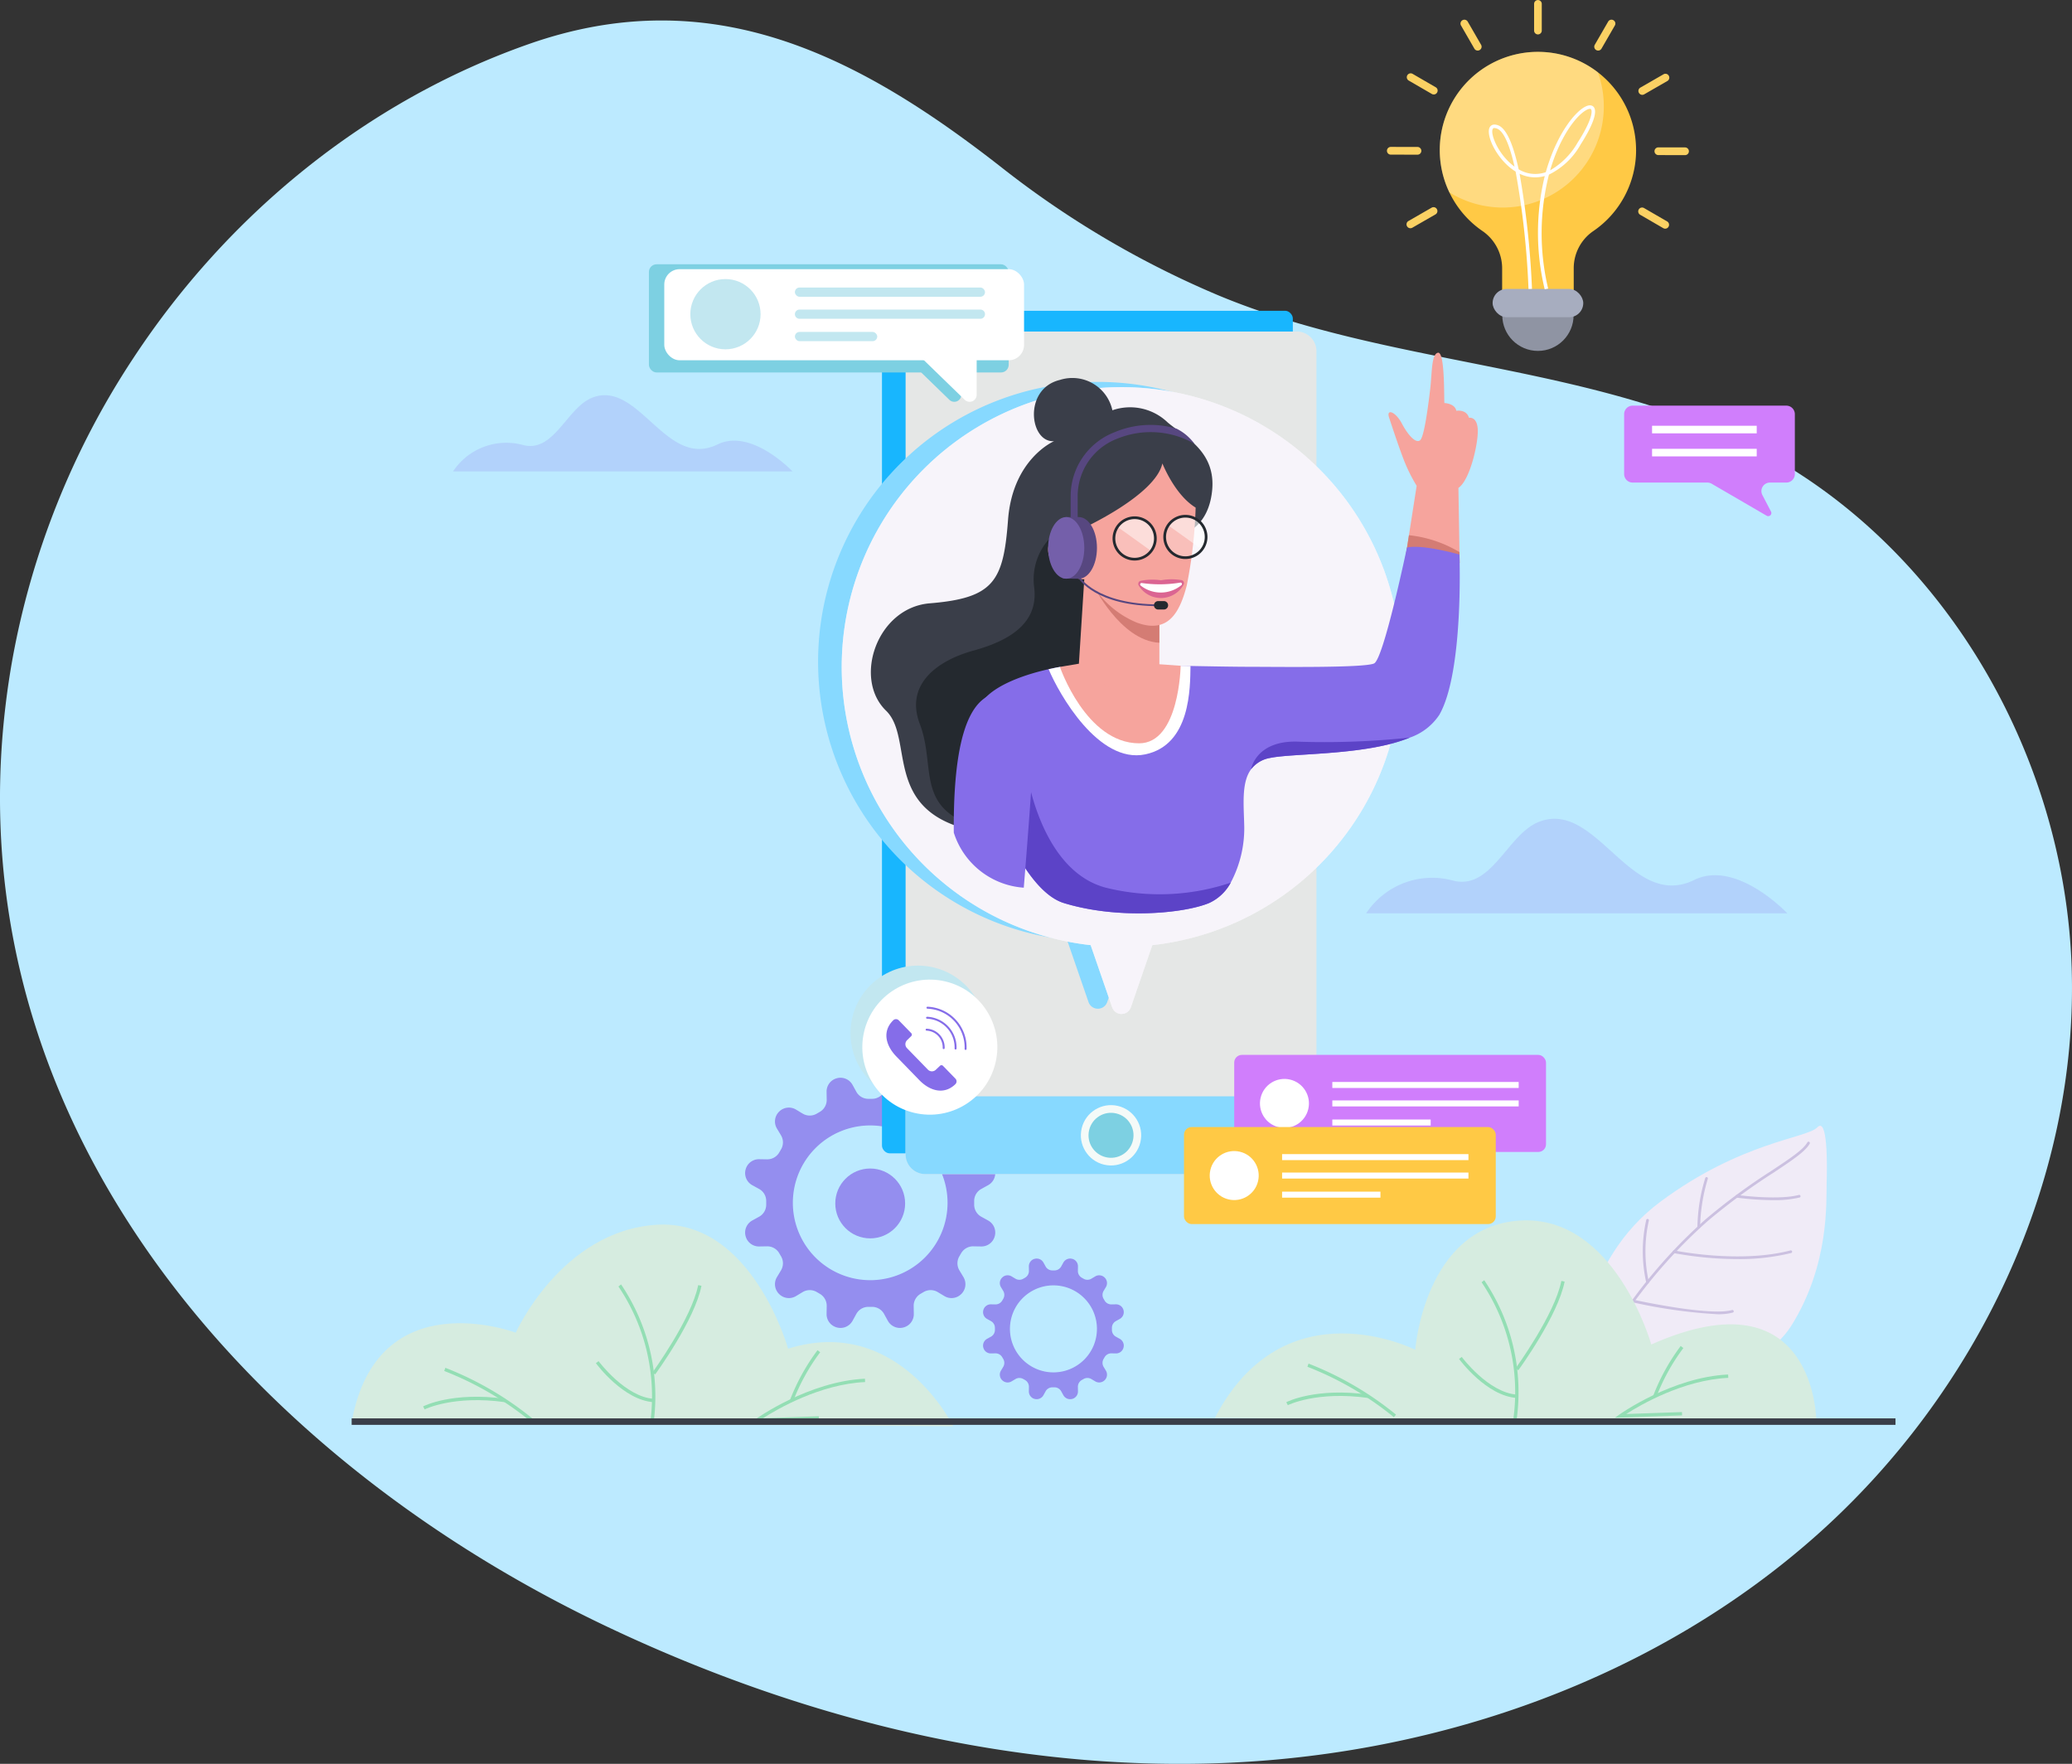 <svg xmlns="http://www.w3.org/2000/svg" xmlns:xlink="http://www.w3.org/1999/xlink" width="270" height="229.803" viewBox="0 0 270 229.803">
  <rect x="0" y="0" width="270" height="229.803" fill="#333333" stroke="none"/>
  <defs>
    <clipPath id="clip-path">
      <rect id="Rectángulo_10481" data-name="Rectángulo 10481" width="270" height="227.135" fill="#bceaff"/>
    </clipPath>
  </defs>
  <g id="Grupo_90360" data-name="Grupo 90360" transform="translate(-353 -2382.332)">
    <g id="Grupo_88458" data-name="Grupo 88458" transform="translate(353 2385)">
      <g id="Grupo_88457" data-name="Grupo 88457" clip-path="url(#clip-path)">
        <path id="Trazado_157508" data-name="Trazado 157508" d="M17.313,44.083A105.09,105.09,0,0,0,1.57,83.5c-9.959,56.849,28.839,102.649,77.507,125.748,25.215,11.968,53.1,18.983,80.982,17.752s55.727-11.065,76.6-29.592,34.173-46.027,33.3-73.925-16.816-55.4-41.717-68.013C206.7,44.561,181.017,45.094,158.736,35.8A122.718,122.718,0,0,1,130.363,19.03c-18.558-14.5-37.638-24.3-61.419-15.97-21.287,7.46-39.353,22.326-51.631,41.023" transform="translate(0 0)" fill="#bceaff"/>
      </g>
    </g>
    <g id="Grupo_87245" data-name="Grupo 87245" transform="translate(3719.824 8030.115)">
      <g id="Grupo_87243" data-name="Grupo 87243" transform="translate(-3321 -5507.371)">
        <g id="Grupo_87000" data-name="Grupo 87000" transform="translate(51.275)" opacity="0.74">
          <path id="Trazado_152956" data-name="Trazado 152956" d="M2789.39,853.728l-.907-.5a1.782,1.782,0,0,1-.919-1.584c0-.074,0-.148,0-.222s0-.148,0-.222a1.783,1.783,0,0,1,.919-1.584l.907-.5a1.791,1.791,0,0,0,.86-2.026c0-.008,0-.018-.008-.027a1.788,1.788,0,0,0-1.755-1.324l-1.04.017a1.8,1.8,0,0,1-1.6-.932c-.066-.114-.131-.228-.2-.341a1.8,1.8,0,0,1-.012-1.855l.533-.885a1.79,1.79,0,0,0-.269-2.184l-.022-.022a1.789,1.789,0,0,0-2.184-.269l-.885.533a1.8,1.8,0,0,1-1.855-.012l-.341-.2a1.8,1.8,0,0,1-.932-1.6l.017-1.04a1.788,1.788,0,0,0-1.323-1.755l-.027-.008a1.792,1.792,0,0,0-2.026.86l-.5.907a1.782,1.782,0,0,1-1.584.919c-.074,0-.148,0-.222,0s-.148,0-.222,0a1.782,1.782,0,0,1-1.584-.919l-.5-.907a1.791,1.791,0,0,0-2.026-.86l-.027.008a1.788,1.788,0,0,0-1.324,1.755l.017,1.04a1.8,1.8,0,0,1-.932,1.6l-.342.2a1.8,1.8,0,0,1-1.854.012l-.885-.533a1.789,1.789,0,0,0-2.184.269l-.022.022a1.789,1.789,0,0,0-.269,2.184l.533.885a1.8,1.8,0,0,1-.012,1.855c-.066.113-.131.227-.2.341a1.8,1.8,0,0,1-1.6.932l-1.04-.017a1.788,1.788,0,0,0-1.756,1.324c0,.008-.005.019-.008.027a1.791,1.791,0,0,0,.86,2.026l.907.5a1.782,1.782,0,0,1,.919,1.584c0,.074,0,.148,0,.222s0,.148,0,.222a1.782,1.782,0,0,1-.919,1.584l-.907.5a1.79,1.79,0,0,0-.86,2.026c0,.008,0,.018.008.027a1.788,1.788,0,0,0,1.756,1.324l1.04-.017a1.8,1.8,0,0,1,1.6.932c.065.114.131.228.2.341a1.8,1.8,0,0,1,.012,1.855l-.533.885a1.788,1.788,0,0,0,.269,2.184l.022.022a1.789,1.789,0,0,0,2.184.269l.885-.532a1.8,1.8,0,0,1,1.854.012l.342.2a1.8,1.8,0,0,1,.932,1.6l-.017,1.04a1.788,1.788,0,0,0,1.324,1.756l.027.008a1.791,1.791,0,0,0,2.026-.86l.5-.907a1.782,1.782,0,0,1,1.584-.919c.074,0,.148,0,.222,0s.148,0,.222,0a1.782,1.782,0,0,1,1.584.919l.5.907a1.792,1.792,0,0,0,2.026.86l.027-.008a1.788,1.788,0,0,0,1.323-1.756l-.017-1.04a1.8,1.8,0,0,1,.932-1.6l.341-.2a1.8,1.8,0,0,1,1.855-.012l.885.532a1.79,1.79,0,0,0,2.184-.269l.022-.022a1.789,1.789,0,0,0,.269-2.184l-.533-.885a1.8,1.8,0,0,1,.012-1.855c.066-.113.131-.227.2-.341a1.8,1.8,0,0,1,1.6-.932l1.04.017a1.788,1.788,0,0,0,1.755-1.324c0-.008.005-.019.008-.027A1.791,1.791,0,0,0,2789.39,853.728Zm-15.375,7.77a10.08,10.08,0,1,1,10.08-10.08A10.079,10.079,0,0,1,2774.014,861.5Z" transform="translate(-2757.719 -835.122)" fill="#856de9"/>
          <circle id="Elipse_8392" data-name="Elipse 8392" cx="4.55" cy="4.55" r="4.55" transform="translate(11.746 11.83)" fill="#856de9"/>
        </g>
        <g id="Grupo_87002" data-name="Grupo 87002" transform="translate(0 19.132)">
          <path id="Trazado_152957" data-name="Trazado 152957" d="M2641.661,933.952s-7.142-14.6-21.518-10.108c0,0-4.736-16.943-17.147-16.142s-18.341,14.06-18.341,14.06-18.073-6.836-21.385,11.655Z" transform="translate(-2563.27 -907.675)" fill="#d6ece0"/>
          <g id="Grupo_87001" data-name="Grupo 87001" transform="translate(9.313 7.8)">
            <path id="Trazado_152958" data-name="Trazado 152958" d="M2699.679,955.289l-.433-.061a25.568,25.568,0,0,0-4.15-17.71l.347-.266A26.054,26.054,0,0,1,2699.679,955.289Z" transform="translate(-2669.647 -937.253)" fill="#93deb4"/>
            <path id="Trazado_152959" data-name="Trazado 152959" d="M2712.261,949.232l-.353-.258c.051-.07,5.1-7.01,5.96-11.378l.429.085C2717.414,942.144,2712.471,948.944,2712.261,949.232Z" transform="translate(-2682.026 -937.506)" fill="#93deb4"/>
            <path id="Trazado_152960" data-name="Trazado 152960" d="M2691.481,980.5c-3.913-.245-7.381-4.885-7.526-5.083l.352-.26c.035.047,3.493,4.674,7.2,4.906Z" transform="translate(-2661.444 -965.162)" fill="#93deb4"/>
            <path id="Trazado_152961" data-name="Trazado 152961" d="M2760.962,989.464l.587-.421c.068-.049,6.878-4.876,14.169-5.215l.02.436c-5.883.274-11.461,3.532-13.3,4.711l7.266-.253.015.437Z" transform="translate(-2718.145 -971.546)" fill="#93deb4"/>
            <path id="Trazado_152962" data-name="Trazado 152962" d="M2780.315,976.37l-.413-.142a26.846,26.846,0,0,1,3.582-6.48l.346.267A26.349,26.349,0,0,0,2780.315,976.37Z" transform="translate(-2732.09 -961.18)" fill="#93deb4"/>
            <path id="Trazado_152963" data-name="Trazado 152963" d="M2620.286,985.42a41.788,41.788,0,0,0-11.264-6.568l.145-.412a42.253,42.253,0,0,1,11.4,6.647Z" transform="translate(-2606.271 -967.578)" fill="#93deb4"/>
            <path id="Trazado_152964" data-name="Trazado 152964" d="M2598.787,994.39l-.2-.388c.155-.08,3.868-1.94,10.713-.988l-.061.433C2602.546,992.515,2598.825,994.371,2598.787,994.39Z" transform="translate(-2598.588 -978.111)" fill="#93deb4"/>
          </g>
        </g>
        <g id="Grupo_87003" data-name="Grupo 87003" transform="translate(159.853 6.259)">
          <path id="Trazado_152965" data-name="Trazado 152965" d="M3169.469,889.834s.143-13.24,10.686-21.076,19.092-8.264,20.445-9.688,1.293,4.77,1.221,7.192.406,10.61-4.57,18.592-20.8,8.41-20.8,8.41Z" transform="translate(-3169.469 -858.86)" fill="#f0ebf7"/>
          <path id="Trazado_152966" data-name="Trazado 152966" d="M3192.436,889.031a.175.175,0,0,1-.145-.272,67.209,67.209,0,0,1,10.545-11.9,80.52,80.52,0,0,1,8.578-6.315c2.4-1.593,4.139-2.744,4.67-3.694a.175.175,0,1,1,.305.171c-.572,1.024-2.338,2.195-4.782,3.815a80.194,80.194,0,0,0-8.542,6.288,66.858,66.858,0,0,0-10.483,11.827A.175.175,0,0,1,3192.436,889.031Z" transform="translate(-3186.251 -864.679)" fill="#cbc0e0"/>
          <path id="Trazado_152967" data-name="Trazado 152967" d="M3224.5,921.578a45.994,45.994,0,0,1-8.314-.781.175.175,0,1,1,.071-.343c.084.018,8.483,1.733,15.128,0a.175.175,0,1,1,.087.338A28.153,28.153,0,0,1,3224.5,921.578Z" transform="translate(-3203.761 -904.209)" fill="#cbc0e0"/>
          <path id="Trazado_152968" data-name="Trazado 152968" d="M3252.011,893.72a39.222,39.222,0,0,1-4.774-.33.175.175,0,1,1,.048-.347c.053.007,5.3.72,8.053,0a.175.175,0,1,1,.088.338A14.315,14.315,0,0,1,3252.011,893.72Z" transform="translate(-3226.618 -884.028)" fill="#cbc0e0"/>
          <path id="Trazado_152969" data-name="Trazado 152969" d="M3207.008,946.687a67.387,67.387,0,0,1-11.014-1.548.175.175,0,0,1,.075-.342c.1.022,9.982,2.189,12.84,1.345a.175.175,0,1,1,.1.335A7.479,7.479,0,0,1,3207.008,946.687Z" transform="translate(-3188.899 -922.133)" fill="#cbc0e0"/>
          <path id="Trazado_152970" data-name="Trazado 152970" d="M3201.866,913.323a.175.175,0,0,1-.169-.133,18.627,18.627,0,0,1,0-8.162.175.175,0,0,1,.338.092,18.25,18.25,0,0,0,0,7.986.175.175,0,0,1-.127.212A.182.182,0,0,1,3201.866,913.323Z" transform="translate(-3192.853 -892.758)" fill="#cbc0e0"/>
          <path id="Trazado_152971" data-name="Trazado 152971" d="M3228.461,890.9h0a.175.175,0,0,1-.172-.178,22.772,22.772,0,0,1,1.026-6.424.175.175,0,0,1,.326.126,22.9,22.9,0,0,0-1,6.3A.175.175,0,0,1,3228.461,890.9Z" transform="translate(-3212.776 -877.509)" fill="#cbc0e0"/>
        </g>
        <g id="Grupo_87005" data-name="Grupo 87005" transform="translate(112.479 18.584)">
          <path id="Trazado_152972" data-name="Trazado 152972" d="M3068.208,931.873s.033-19.681-21.518-10.107c0,0-4.736-16.943-17.147-16.142s-13.612,16.833-13.612,16.833-17-8.64-26.114,8.883Z" transform="translate(-2989.817 -905.596)" fill="#d6ece0"/>
          <g id="Grupo_87004" data-name="Grupo 87004" transform="translate(9.313 7.8)">
            <path id="Trazado_152973" data-name="Trazado 152973" d="M3126.226,953.211l-.432-.061a25.572,25.572,0,0,0-4.151-17.71l.346-.266A26.05,26.05,0,0,1,3126.226,953.211Z" transform="translate(-3096.194 -935.175)" fill="#93deb4"/>
            <path id="Trazado_152974" data-name="Trazado 152974" d="M3138.808,947.154l-.353-.258c.051-.07,5.1-7.01,5.96-11.378l.428.085C3143.961,940.066,3139.018,946.866,3138.808,947.154Z" transform="translate(-3108.573 -935.427)" fill="#93deb4"/>
            <path id="Trazado_152975" data-name="Trazado 152975" d="M3118.028,978.422c-3.913-.245-7.381-4.885-7.526-5.083l.352-.26c.035.047,3.493,4.674,7.2,4.906Z" transform="translate(-3087.991 -963.085)" fill="#93deb4"/>
            <path id="Trazado_152976" data-name="Trazado 152976" d="M3187.509,987.386l.587-.421c.068-.049,6.878-4.876,14.169-5.215l.02.436c-5.882.274-11.461,3.532-13.3,4.711l7.266-.253.015.437Z" transform="translate(-3144.691 -969.468)" fill="#93deb4"/>
            <path id="Trazado_152977" data-name="Trazado 152977" d="M3206.862,974.292l-.414-.142a26.861,26.861,0,0,1,3.583-6.48l.346.267A26.347,26.347,0,0,0,3206.862,974.292Z" transform="translate(-3158.636 -959.102)" fill="#93deb4"/>
            <path id="Trazado_152978" data-name="Trazado 152978" d="M3046.833,983.342a41.786,41.786,0,0,0-11.264-6.568l.145-.412a42.242,42.242,0,0,1,11.4,6.647Z" transform="translate(-3032.817 -965.5)" fill="#93deb4"/>
            <path id="Trazado_152979" data-name="Trazado 152979" d="M3025.334,992.312l-.2-.388c.155-.08,3.868-1.94,10.713-.988l-.06.433C3029.093,990.437,3025.372,992.293,3025.334,992.312Z" transform="translate(-3025.135 -976.033)" fill="#93deb4"/>
          </g>
        </g>
        <rect id="Rectángulo_8067" data-name="Rectángulo 8067" width="201.176" height="0.845" transform="translate(0 44.382)" fill="#3a3e49"/>
        <g id="Grupo_87007" data-name="Grupo 87007" transform="translate(82.284 23.558)" opacity="0.74">
          <path id="Trazado_152982" data-name="Trazado 152982" d="M2893.121,934.922l-.51-.283a1,1,0,0,1-.517-.891c0-.041,0-.083,0-.124s0-.083,0-.125a1,1,0,0,1,.517-.891l.51-.284a1.008,1.008,0,0,0,.484-1.139s0-.011-.005-.015a1,1,0,0,0-.987-.745l-.585.01a1.012,1.012,0,0,1-.9-.524c-.037-.064-.074-.129-.111-.192a1.012,1.012,0,0,1-.006-1.043l.3-.5a1.006,1.006,0,0,0-.152-1.228l-.012-.012a1.006,1.006,0,0,0-1.228-.151l-.5.3a1.013,1.013,0,0,1-1.043-.007l-.192-.11a1.013,1.013,0,0,1-.525-.9l.01-.585a1.006,1.006,0,0,0-.745-.987l-.015,0a1.008,1.008,0,0,0-1.14.484l-.283.51a1,1,0,0,1-.891.517l-.125,0-.125,0a1,1,0,0,1-.891-.517l-.283-.51a1.008,1.008,0,0,0-1.139-.484l-.015,0a1.006,1.006,0,0,0-.745.987l.01.585a1.011,1.011,0,0,1-.524.9l-.192.11a1.013,1.013,0,0,1-1.043.007l-.5-.3a1,1,0,0,0-1.228.151l-.012.012a1.006,1.006,0,0,0-.151,1.228l.3.5a1.012,1.012,0,0,1-.006,1.043l-.111.192a1.012,1.012,0,0,1-.9.524l-.585-.01a1,1,0,0,0-.987.745s0,.01-.005.015a1.008,1.008,0,0,0,.484,1.139l.51.284a1,1,0,0,1,.517.891c0,.041,0,.083,0,.125s0,.083,0,.124a1,1,0,0,1-.517.891l-.51.283a1.008,1.008,0,0,0-.484,1.139s0,.01.005.015a1,1,0,0,0,.987.744l.585-.01a1.012,1.012,0,0,1,.9.524l.111.192a1.012,1.012,0,0,1,.006,1.043l-.3.5a1.006,1.006,0,0,0,.151,1.228l.012.012a1,1,0,0,0,1.228.151l.5-.3a1.013,1.013,0,0,1,1.043.006l.192.11a1.011,1.011,0,0,1,.524.9l-.01.585a1.006,1.006,0,0,0,.745.987l.015,0a1.008,1.008,0,0,0,1.139-.484l.283-.51a1,1,0,0,1,.891-.517l.125,0,.125,0a1,1,0,0,1,.891.517l.283.51a1.008,1.008,0,0,0,1.14.484l.015,0a1.006,1.006,0,0,0,.745-.987l-.01-.585a1.013,1.013,0,0,1,.525-.9l.192-.11a1.013,1.013,0,0,1,1.043-.006l.5.3a1.006,1.006,0,0,0,1.228-.151l.012-.012a1.006,1.006,0,0,0,.152-1.228l-.3-.5a1.012,1.012,0,0,1,.006-1.043c.037-.063.074-.128.111-.192a1.012,1.012,0,0,1,.9-.524l.585.01a1,1,0,0,0,.987-.744s0-.011.005-.015A1.008,1.008,0,0,0,2893.121,934.922Zm-8.646,4.369a5.669,5.669,0,1,1,5.669-5.668A5.668,5.668,0,0,1,2884.474,939.291Z" transform="translate(-2875.31 -924.459)" fill="#856de9"/>
        </g>
      </g>
      <g id="Grupo_87244" data-name="Grupo 87244" transform="translate(-3307.787 -5647.784)">
        <path id="Trazado_152946" data-name="Trazado 152946" d="M3035.375,657.256a10.315,10.315,0,0,1,11.421-4.239c4.962,1.177,7-6.089,11.111-7.687,7.534-2.93,11.906,11.65,20.223,7.576,5.5-2.694,12.129,4.35,12.129,4.35Z" transform="translate(-2916.389 -538.261)" fill="#856de9" opacity="0.19"/>
        <path id="Trazado_152947" data-name="Trazado 152947" d="M3055.542,432.26l.137,8.36.022,1.425-7.069-.654.462-2.966h0l1.006-6.438a21.388,21.388,0,0,1-1.706-3.456c-.734-1.924-1.466-4.172-1.879-5.407s.823-.825,1.648.732,1.833,2.647,2.385,2.2,1.1-4.808,1.329-6.778.137-4.491,1.007-4.628.78,5.362.826,6.552c0,0,1.375.046,1.557,1.01,0,0,1.329-.23,1.65.917,0,0,1.053-.23,1.146,1.512S3057.054,431.253,3055.542,432.26Z" transform="translate(-2924.534 -368.693)" fill="#f6a49d"/>
        <path id="Trazado_152948" data-name="Trazado 152948" d="M3061.831,508.451l-7.069-.654.462-2.966h0a16.04,16.04,0,0,1,6.582,2.2Z" transform="translate(-2930.664 -435.1)" fill="#d47c74"/>
        <rect id="Rectángulo_8066" data-name="Rectángulo 8066" width="53.538" height="109.774" rx="1" transform="translate(55.892 40.491)" fill="#18b6fe"/>
        <path id="Trazado_152949" data-name="Trazado 152949" d="M2861.321,406.75V511.391a2.566,2.566,0,0,1-2.565,2.567h-48.408a2.566,2.566,0,0,1-2.564-2.567V406.75a2.566,2.566,0,0,1,2.564-2.567h48.408A2.566,2.566,0,0,1,2861.321,406.75Z" transform="translate(-2748.813 -360.992)" fill="#e5e7e6"/>
        <path id="Trazado_152950" data-name="Trazado 152950" d="M2837.467,465.542a36.461,36.461,0,1,0-40.483,36.239l2.8,8.1a1.288,1.288,0,0,0,2.435,0l2.8-8.1A36.464,36.464,0,0,0,2837.467,465.542Z" transform="translate(-2716.977 -379.324)" fill="#87d9ff"/>
        <path id="Trazado_152951" data-name="Trazado 152951" d="M2849.138,468.135a36.461,36.461,0,1,0-40.483,36.239l2.8,8.1a1.289,1.289,0,0,0,2.435,0l2.8-8.1A36.464,36.464,0,0,0,2849.138,468.135Z" transform="translate(-2725.57 -381.234)" fill="#fff"/>
        <path id="Trazado_152952" data-name="Trazado 152952" d="M2849.138,468.135a36.461,36.461,0,1,0-40.483,36.239l2.8,8.1a1.289,1.289,0,0,0,2.435,0l2.8-8.1A36.464,36.464,0,0,0,2849.138,468.135Z" transform="translate(-2725.57 -381.234)" fill="#f0ebf7" opacity="0.52"/>
        <path id="Trazado_152953" data-name="Trazado 152953" d="M2830.986,447.641s3.572-.608,4.1-5.7-3.5-6.991-5.775-8.891a7.061,7.061,0,0,0-7.219-1.6,5.335,5.335,0,0,0-6.839-3.953c-4.826,1.157-3.951,8.209-.76,7.981,0,0-5.4,2.28-6,10.259s-1.826,10.181-10.2,10.865c-6.87.561-10.014,9.8-5.7,13.982,3.739,3.622-.591,13.148,11.492,15.656s18.162-19.606,18.162-19.606Z" transform="translate(-2736.175 -377.997)" fill="#3a3e49"/>
        <path id="Trazado_152954" data-name="Trazado 152954" d="M2830.77,504.831a7.857,7.857,0,0,0-2.424,6.9c.514,4.559-3.209,6.839-7.92,8.131s-8.967,4.408-6.991,9.575-.3,10.183,5.928,12.842,24.317-7.946,24.393-9.1-3.718-23.193-3.455-23.422-4.068-3.785-4.068-3.785Z" transform="translate(-2752.608 -435.1)" fill="#24292f"/>
        <path id="Trazado_152955" data-name="Trazado 152955" d="M2861.321,782.05v7.566a2.566,2.566,0,0,1-2.565,2.567h-48.408a2.566,2.566,0,0,1-2.564-2.567V782.05Z" transform="translate(-2748.813 -639.217)" fill="#87d9ff"/>
        <path id="Trazado_152980" data-name="Trazado 152980" d="M2584.154,445.6a8.312,8.312,0,0,1,9.2-3.415c4,.948,5.641-4.907,8.953-6.194,6.071-2.361,9.594,9.388,16.3,6.1,4.431-2.171,9.773,3.505,9.773,3.505Z" transform="translate(-2584.154 -384.182)" fill="#856de9" opacity="0.19"/>
        <g id="Grupo_87006" data-name="Grupo 87006" transform="translate(152.602 52.85)">
          <path id="Trazado_152981" data-name="Trazado 152981" d="M3183.989,440.811h-20.022a1.111,1.111,0,0,0-1.111,1.111v7.8a1.111,1.111,0,0,0,1.111,1.111h9.734a1.111,1.111,0,0,1,.559.151l7.166,4.169a.407.407,0,0,0,.566-.54l-1.123-2.155a1.111,1.111,0,0,1,.985-1.624h2.135a1.111,1.111,0,0,0,1.111-1.111v-7.8A1.111,1.111,0,0,0,3183.989,440.811Z" transform="translate(-3162.855 -440.811)" fill="#d07efc"/>
          <rect id="Rectángulo_8068" data-name="Rectángulo 8068" width="13.638" height="0.988" transform="translate(3.64 2.622)" fill="#fff"/>
          <rect id="Rectángulo_8069" data-name="Rectángulo 8069" width="13.638" height="0.988" transform="translate(3.64 5.623)" fill="#fff"/>
        </g>
        <path id="Trazado_152983" data-name="Trazado 152983" d="M2883.558,501.346l-.635-.686s-3.126-1.936-4.495,1.484,4.1,5.7,5.129,4.73S2883.558,501.346,2883.558,501.346Z" transform="translate(-2800.669 -431.627)" fill="#f6a49d"/>
        <path id="Trazado_152984" data-name="Trazado 152984" d="M2903.375,532.443a7.554,7.554,0,0,1-3.859,2.991c-5.681,2.341-15.122,2.009-18.179,2.645a3.935,3.935,0,0,0-2.505,1.48h0c-1.231,1.669-.976,4.391-.9,7.11a15.084,15.084,0,0,1-1.756,7.665,6.049,6.049,0,0,1-2.82,2.654c-3.306,1.368-11.854,2.166-18.922,0-3.135-.96-6.062-5.5-8.152-10.551-2.626-6.347-3.93-13.514-2.66-15.461,1.666-2.556,6.4-3.912,8.825-4.457.894-.2,1.473-.292,1.473-.292l2.469.951,9.8-1.178s2.159.05,4.748.1c2.681.052,5.827.107,7.51.107,3.306,0,15.162.173,16.416-.438s4.279-15.1,4.279-15.1c2.052-.456,6.839.912,6.839.912S2906.567,526.821,2903.375,532.443Z" transform="translate(-2774.841 -439.333)" fill="#856de9"/>
        <path id="Trazado_152985" data-name="Trazado 152985" d="M2896.948,569.151c-.05,2.806.048,10.273-5.9,11.516-6.071,1.27-11.234-7.861-12.589-11.1.893-.2,1.472-.292,1.472-.292l2.469.951,9.8-1.178S2894.359,569.1,2896.948,569.151Z" transform="translate(-2800.852 -482.383)" fill="#fff"/>
        <path id="Trazado_152986" data-name="Trazado 152986" d="M2884.977,635.245a6.046,6.046,0,0,1-2.82,2.654c-3.305,1.368-11.854,2.166-18.922,0-3.135-.96-6.062-5.5-8.152-10.551,1.618-3.458,3.251-6.878,3.251-6.878s1.71,13.154,10.373,15.431A29.1,29.1,0,0,0,2884.977,635.245Z" transform="translate(-2783.639 -520.245)" fill="#5c43c7"/>
        <circle id="Elipse_8393" data-name="Elipse 8393" cx="3.93" cy="3.93" r="3.93" transform="translate(81.011 150.836) rotate(-76.718)" fill="#f4faf8"/>
        <circle id="Elipse_8394" data-name="Elipse 8394" cx="2.932" cy="2.932" r="2.932" transform="matrix(0.23, -0.973, 0.973, 0.23, 82.212, 150.094)" fill="#7dd0e2"/>
        <path id="Trazado_152987" data-name="Trazado 152987" d="M2837.744,582.337c-2.39.315-6.286,1.871-6.155,18.3a10.316,10.316,0,0,0,9.119,7.174s1.368-16.642,1.368-20.176S2839.283,582.134,2837.744,582.337Z" transform="translate(-2766.338 -492.157)" fill="#856de9"/>
        <path id="Trazado_153231" data-name="Trazado 153231" d="M2895.367,568.184l4.408.3s-.152,10.124-5.424,10.107c-6.914-.022-10.307-9.955-10.307-9.955l2.47-.418Z" transform="translate(-2804.964 -481.746)" fill="#f6a49d"/>
        <path id="Trazado_153232" data-name="Trazado 153232" d="M2903.9,524.217v7.067a4.6,4.6,0,0,1-4.959,2.793,7.563,7.563,0,0,1-5.528-3.306l.856-13.45Z" transform="translate(-2811.86 -444.296)" fill="#f6a49d"/>
        <path id="Trazado_153233" data-name="Trazado 153233" d="M2908.91,535.577c-5.118-.264-8.69-7.662-8.69-7.662l2.829-.356,5.862,4.009Z" transform="translate(-2816.874 -451.834)" fill="#d47c74"/>
        <path id="Trazado_153234" data-name="Trazado 153234" d="M2909.9,475.1a60.777,60.777,0,0,1-1.157,10.143c-.928,3.574-2.45,6.326-6.5,4.844a12.35,12.35,0,0,1-6.537-6.324l-.57-5.927s9.518-4.331,10.43-8.492C2905.57,469.34,2907.166,473.443,2909.9,475.1Z" transform="translate(-2813.134 -408.967)" fill="#f6a49d"/>
        <path id="Trazado_153235" data-name="Trazado 153235" d="M2888.721,509.87s-1.063-3.306-2.166-2.888S2886.327,509.034,2888.721,509.87Z" transform="translate(-2806.466 -436.656)" fill="#d47c74"/>
        <path id="Trazado_153236" data-name="Trazado 153236" d="M2999.189,604.822v0c-5.681,2.341-15.122,2.009-18.179,2.645a3.933,3.933,0,0,0-2.505,1.48h0s.608-3.937,6.458-3.582A105.74,105.74,0,0,0,2999.189,604.822Z" transform="translate(-2874.514 -508.723)" fill="#5c43c7"/>
        <g id="Grupo_87216" data-name="Grupo 87216" transform="translate(85.941 67.082)">
          <g id="Grupo_87214" data-name="Grupo 87214" transform="translate(6.613 0)">
            <path id="Trazado_153237" data-name="Trazado 153237" d="M2941.4,498.721a2.592,2.592,0,1,0-.518,1.31A2.559,2.559,0,0,0,2941.4,498.721Z" transform="translate(-2935.944 -495.587)" fill="#fff" opacity="0.3"/>
            <path id="Trazado_153238" data-name="Trazado 153238" d="M2942.62,498.721a2.589,2.589,0,0,0-4.724-1.7c1.32.923,2.991,2.131,4.208,3.011A2.562,2.562,0,0,0,2942.62,498.721Z" transform="translate(-2937.169 -495.587)" fill="#fff" opacity="0.47"/>
            <path id="Trazado_153239" data-name="Trazado 153239" d="M2940.878,497.946a2.875,2.875,0,1,0-3.147,2.575A2.877,2.877,0,0,0,2940.878,497.946Zm-.35-.035a2.523,2.523,0,1,1-2.26-2.762A2.524,2.524,0,0,1,2940.528,497.911Z" transform="translate(-2935.141 -494.784)" fill="#24292f"/>
          </g>
          <g id="Grupo_87215" data-name="Grupo 87215" transform="translate(0 0.196)">
            <path id="Trazado_153240" data-name="Trazado 153240" d="M2916.315,499.466a2.59,2.59,0,1,0-.517,1.31A2.553,2.553,0,0,0,2916.315,499.466Z" transform="translate(-2910.865 -496.333)" fill="#fff" opacity="0.3"/>
            <path id="Trazado_153241" data-name="Trazado 153241" d="M2917.541,499.466a2.589,2.589,0,0,0-4.725-1.7c1.32.923,2.991,2.131,4.208,3.011A2.553,2.553,0,0,0,2917.541,499.466Z" transform="translate(-2912.09 -496.333)" fill="#fff" opacity="0.47"/>
            <path id="Trazado_153242" data-name="Trazado 153242" d="M2915.8,498.691a2.876,2.876,0,1,0-3.148,2.575A2.878,2.878,0,0,0,2915.8,498.691Zm-.351-.035a2.523,2.523,0,1,1-2.259-2.762A2.524,2.524,0,0,1,2915.449,498.656Z" transform="translate(-2910.062 -495.529)" fill="#24292f"/>
          </g>
        </g>
        <g id="Grupo_87217" data-name="Grupo 87217" transform="translate(25.523 34.434)">
          <path id="Trazado_153243" data-name="Trazado 153243" d="M2812.046,412.989v5.921a.917.917,0,0,1-1.555.658l-6.78-6.578Z" transform="translate(-2771.338 -401.91)" fill="#7dd0e2"/>
          <rect id="Rectángulo_8070" data-name="Rectángulo 8070" width="46.882" height="14.094" rx="1" transform="translate(0 0)" fill="#7dd0e2"/>
          <rect id="Rectángulo_8071" data-name="Rectángulo 8071" width="46.882" height="11.869" rx="2" transform="translate(2.001 0.636)" fill="#fff"/>
          <circle id="Elipse_8395" data-name="Elipse 8395" cx="4.577" cy="4.577" r="4.577" transform="translate(5.396 1.924)" fill="#c2e7f0"/>
          <rect id="Rectángulo_8072" data-name="Rectángulo 8072" width="24.773" height="1.203" rx="0.602" transform="translate(19.022 3.027)" fill="#c2e7f0"/>
          <path id="Trazado_153244" data-name="Trazado 153244" d="M2777.25,393.35h-23.57a.6.6,0,0,0-.6.6h0a.6.6,0,0,0,.6.6h23.57a.6.6,0,0,0,.6-.6h0A.6.6,0,0,0,2777.25,393.35Z" transform="translate(-2734.056 -387.45)" fill="#c2e7f0"/>
          <rect id="Rectángulo_8073" data-name="Rectángulo 8073" width="10.73" height="1.203" rx="0.602" transform="translate(19.022 8.813)" fill="#c2e7f0"/>
          <path id="Trazado_153245" data-name="Trazado 153245" d="M2819.635,412.989v5.921a.917.917,0,0,1-1.555.658l-6.779-6.578Z" transform="translate(-2776.926 -401.91)" fill="#fff"/>
        </g>
        <g id="Grupo_87218" data-name="Grupo 87218" transform="translate(89.286 75.475)">
          <path id="Trazado_153246" data-name="Trazado 153246" d="M2925.659,526.731a7.693,7.693,0,0,0-2.6.079.409.409,0,0,0-.227.648,3.383,3.383,0,0,0,5.8-.1.409.409,0,0,0-.248-.641,7.7,7.7,0,0,0-2.6.008A.391.391,0,0,1,2925.659,526.731Z" transform="translate(-2922.747 -526.611)" fill="#db6592"/>
          <path id="Trazado_153247" data-name="Trazado 153247" d="M2923.87,528.284a16.369,16.369,0,0,0,5.021-.053.187.187,0,0,1,.151.331,4.227,4.227,0,0,1-5.3.06A.187.187,0,0,1,2923.87,528.284Z" transform="translate(-2923.418 -527.8)" fill="#fff"/>
        </g>
        <g id="Grupo_87219" data-name="Grupo 87219" transform="translate(101.792 137.438)">
          <rect id="Rectángulo_8074" data-name="Rectángulo 8074" width="40.629" height="12.646" rx="1" transform="translate(0)" fill="#d07efc"/>
          <circle id="Elipse_8396" data-name="Elipse 8396" cx="3.192" cy="3.192" r="3.192" transform="translate(2.706 8.696) rotate(-76.717)" fill="#fff"/>
          <rect id="Rectángulo_8075" data-name="Rectángulo 8075" width="24.283" height="0.782" transform="translate(12.785 5.932)" fill="#fff"/>
          <rect id="Rectángulo_8076" data-name="Rectángulo 8076" width="12.816" height="0.782" transform="translate(12.785 8.419)" fill="#fff"/>
          <rect id="Rectángulo_8077" data-name="Rectángulo 8077" width="24.283" height="0.782" transform="translate(12.785 3.529)" fill="#fff"/>
        </g>
        <g id="Grupo_87220" data-name="Grupo 87220" transform="translate(95.246 146.837)">
          <rect id="Rectángulo_8078" data-name="Rectángulo 8078" width="40.629" height="12.646" rx="1" transform="translate(0 0)" fill="#ffc945"/>
          <circle id="Elipse_8397" data-name="Elipse 8397" cx="3.192" cy="3.192" r="3.192" transform="translate(2.706 8.696) rotate(-76.717)" fill="#fff"/>
          <rect id="Rectángulo_8079" data-name="Rectángulo 8079" width="24.283" height="0.782" transform="translate(12.785 5.932)" fill="#fff"/>
          <rect id="Rectángulo_8080" data-name="Rectángulo 8080" width="12.816" height="0.782" transform="translate(12.785 8.419)" fill="#fff"/>
          <rect id="Rectángulo_8081" data-name="Rectángulo 8081" width="24.283" height="0.782" transform="translate(12.785 3.529)" fill="#fff"/>
        </g>
        <path id="Trazado_153248" data-name="Trazado 153248" d="M2903.62,529.158c-8.384,0-10.5-3.579-10.586-3.732l.2-.112c.021.036,2.152,3.616,10.388,3.616Z" transform="translate(-2811.583 -450.181)" fill="#574780"/>
        <path id="Trazado_153249" data-name="Trazado 153249" d="M2931.808,538.476h-.744a.549.549,0,0,1-.549-.549h0a.549.549,0,0,1,.549-.549h.744a.549.549,0,0,1,.549.549h0A.549.549,0,0,1,2931.808,538.476Z" transform="translate(-2839.18 -459.064)" fill="#24292f"/>
        <path id="Trazado_153250" data-name="Trazado 153250" d="M2888.785,499.889c0,2.217-1.055,4.015-2.357,4.015-.352,0-1.138,0-1.873-.018-1.028-.025-.484-2.38-.484-4,0-1.784-.375-4.014.7-4.014h1.651C2887.73,495.875,2888.785,497.672,2888.785,499.889Z" transform="translate(-2804.879 -428.505)" fill="#574780"/>
        <path id="Trazado_153251" data-name="Trazado 153251" d="M2905.482,452.743a11.491,11.491,0,0,0-10.049-.661,8.008,8.008,0,0,0-5.166,7.479v3.146h-.912v-3.146a8.924,8.924,0,0,1,5.758-8.334,11.948,11.948,0,0,1,8.057-.44A6.508,6.508,0,0,1,2905.482,452.743Z" transform="translate(-2808.874 -394.928)" fill="#574780"/>
        <ellipse id="Elipse_8398" data-name="Elipse 8398" cx="2.357" cy="4.014" rx="2.357" ry="4.014" transform="translate(77.542 67.37)" fill="#745faa"/>
        <g id="Grupo_87225" data-name="Grupo 87225" transform="translate(121.695)">
          <g id="Grupo_87221" data-name="Grupo 87221" transform="translate(6.884 6.759)">
            <circle id="Elipse_8399" data-name="Elipse 8399" cx="4.647" cy="4.647" r="4.647" transform="translate(8.144 29.666)" fill="#8f94a3"/>
            <path id="Trazado_153252" data-name="Trazado 153252" d="M3097.336,278.813a12.765,12.765,0,0,1-5.61,10.581,5.861,5.861,0,0,0-2.516,4.86v4.571h-9.329v-4.65a5.894,5.894,0,0,0-2.6-4.836,12.79,12.79,0,1,1,20.052-10.527Z" transform="translate(-3071.755 -266.023)" fill="#ffc945"/>
            <rect id="Rectángulo_8082" data-name="Rectángulo 8082" width="11.812" height="3.687" rx="1.843" transform="translate(6.885 30.885)" fill="#a7adbf"/>
            <path id="Trazado_153253" data-name="Trazado 153253" d="M3103.26,316.406a31.34,31.34,0,0,1,.008-14.759,4.594,4.594,0,0,1-3.28-.3,114.18,114.18,0,0,1,1.616,15l-.455.018a109.25,109.25,0,0,0-1.681-15.3c-2.372-1.453-3.892-4.644-3.4-5.714.086-.189.369-.6,1.125-.311,1.16.437,2.029,2.764,2.674,5.731l.066.037a4.158,4.158,0,0,0,3.471.336c.128-.456.262-.883.4-1.281,1.361-4,3.4-6.556,4.728-7.245.64-.333.963-.133,1.1.016.544.6-.072,2.382-1.689,4.9a9.515,9.515,0,0,1-4.128,3.927,31.034,31.034,0,0,0-.105,14.847Zm5.89-23.515a.973.973,0,0,0-.412.131c-1.369.712-3.488,3.508-4.772,7.882a9.7,9.7,0,0,0,3.588-3.618c1.863-2.9,1.95-4.11,1.737-4.345A.184.184,0,0,0,3109.15,292.892Zm-12.429,2.5a.229.229,0,0,0-.24.144c-.317.691.775,3.4,2.848,4.886-.6-2.641-1.353-4.6-2.3-4.96A.913.913,0,0,0,3096.721,295.4Z" transform="translate(-3089.588 -285.471)" fill="#fff"/>
            <path id="Trazado_153254" data-name="Trazado 153254" d="M3093.129,273.129A13.176,13.176,0,0,1,3073,284.321a12.79,12.79,0,0,1,19.357-15.634A13.086,13.086,0,0,1,3093.129,273.129Z" transform="translate(-3071.755 -266.023)" fill="#fff" opacity="0.32"/>
          </g>
          <path id="Trazado_153255" data-name="Trazado 153255" d="M3118.851,244.877h0a.5.5,0,0,1-.5-.5V240.9a.5.5,0,0,1,.5-.5h0a.5.5,0,0,1,.5.5v3.476A.5.5,0,0,1,3118.851,244.877Z" transform="translate(-3099.176 -240.392)" fill="#fbd163"/>
          <path id="Trazado_153256" data-name="Trazado 153256" d="M3148.356,254.084h0a.5.5,0,0,1-.185-.69l1.738-3.01a.5.5,0,0,1,.689-.185h0a.5.5,0,0,1,.185.69l-1.738,3.01A.5.5,0,0,1,3148.356,254.084Z" transform="translate(-3121.087 -247.563)" fill="#fbd163"/>
          <path id="Trazado_153257" data-name="Trazado 153257" d="M3084.492,254.084h0a.5.5,0,0,0,.185-.69l-1.738-3.01a.505.505,0,0,0-.69-.185h0a.505.505,0,0,0-.185.69l1.738,3.01A.5.5,0,0,0,3084.492,254.084Z" transform="translate(-3072.412 -247.563)" fill="#fbd163"/>
          <g id="Grupo_87222" data-name="Grupo 87222" transform="translate(0 19.137)">
            <path id="Trazado_153258" data-name="Trazado 153258" d="M3177.86,313.694h0a.505.505,0,0,1,.506-.5l3.476.006a.505.505,0,0,1,.5.506h0a.5.5,0,0,1-.506.5l-3.476-.006A.505.505,0,0,1,3177.86,313.694Z" transform="translate(-3142.996 -313.131)" fill="#fbd163"/>
            <path id="Trazado_153259" data-name="Trazado 153259" d="M3045.648,313.469h0a.5.5,0,0,1,.506-.5l3.476.006a.505.505,0,0,1,.5.506h0a.5.5,0,0,1-.506.5l-3.476-.006A.5.5,0,0,1,3045.648,313.469Z" transform="translate(-3045.648 -312.965)" fill="#fbd163"/>
          </g>
          <g id="Grupo_87223" data-name="Grupo 87223" transform="translate(2.585 9.556)">
            <path id="Trazado_153260" data-name="Trazado 153260" d="M3169.9,343.186h0a.505.505,0,0,1,.69-.184l3.007,1.743a.505.505,0,0,1,.184.69h0a.5.5,0,0,1-.69.184l-3.007-1.743A.505.505,0,0,1,3169.9,343.186Z" transform="translate(-3139.673 -325.451)" fill="#fbd163"/>
            <path id="Trazado_153261" data-name="Trazado 153261" d="M3055.519,276.883h0a.505.505,0,0,1,.69-.184l3.007,1.743a.5.5,0,0,1,.184.69h0a.5.5,0,0,1-.69.184l-3.007-1.743A.505.505,0,0,1,3055.519,276.883Z" transform="translate(-3055.45 -276.632)" fill="#fbd163"/>
          </g>
          <g id="Grupo_87224" data-name="Grupo 87224" transform="translate(2.552 9.613)">
            <path id="Trazado_153262" data-name="Trazado 153262" d="M3170,279.336h0a.5.5,0,0,0,.689.186l3.013-1.733a.5.5,0,0,0,.186-.689h0a.5.5,0,0,0-.689-.186l-3.013,1.733A.5.5,0,0,0,3170,279.336Z" transform="translate(-3139.715 -276.846)" fill="#fbd163"/>
            <path id="Trazado_153263" data-name="Trazado 153263" d="M3055.394,345.248h0a.505.505,0,0,0,.689.186l3.013-1.733a.5.5,0,0,0,.186-.689h0a.5.5,0,0,0-.689-.186l-3.013,1.733A.5.5,0,0,0,3055.394,345.248Z" transform="translate(-3055.327 -325.378)" fill="#fbd163"/>
          </g>
        </g>
        <circle id="Elipse_8400" data-name="Elipse 8400" cx="8.799" cy="8.799" r="8.799" transform="translate(48.144 134.606) rotate(-45)" fill="#c2e7f0"/>
        <circle id="Elipse_8401" data-name="Elipse 8401" cx="8.799" cy="8.799" r="8.799" transform="matrix(0.23, -0.973, 0.973, 0.23, 51.543, 142.967)" fill="#fff"/>
        <g id="Grupo_87227" data-name="Grupo 87227" transform="translate(56.468 131.164)">
          <path id="Trazado_153264" data-name="Trazado 153264" d="M2807.29,751.688a.508.508,0,0,1-.01.718h0c-1.452,1.411-3.3.916-4.707-.536l-2.985-3.072c-1.411-1.452-1.853-3.31-.4-4.721h0a.508.508,0,0,1,.718.01l1.62,1.667a.28.28,0,0,1-.006.4l-.531.517a.734.734,0,0,0-.015,1.038l2.723,2.8a.734.734,0,0,0,1.038.015l.539-.513a.28.28,0,0,1,.394.008Z" transform="translate(-2798.291 -742.316)" fill="#856de9"/>
          <g id="Grupo_87226" data-name="Grupo 87226" transform="translate(5.114)">
            <path id="Trazado_153265" data-name="Trazado 153265" d="M2820.03,751.3h0a.127.127,0,0,1-.122-.132,2.188,2.188,0,0,0-2.1-2.268.127.127,0,0,1,.01-.255,2.443,2.443,0,0,1,2.343,2.533A.128.128,0,0,1,2820.03,751.3Z" transform="translate(-2817.683 -745.782)" fill="#856de9"/>
            <path id="Trazado_153266" data-name="Trazado 153266" d="M2821.752,747.023h-.005a.128.128,0,0,1-.123-.132,3.742,3.742,0,0,0-3.588-3.881.128.128,0,0,1-.123-.132.126.126,0,0,1,.133-.122,4,4,0,0,1,3.833,4.146A.127.127,0,0,1,2821.752,747.023Z" transform="translate(-2817.853 -741.448)" fill="#856de9"/>
            <path id="Trazado_153267" data-name="Trazado 153267" d="M2823.2,743.426h-.005a.128.128,0,0,1-.122-.132,5.045,5.045,0,0,0-4.844-5.24.127.127,0,1,1,.01-.255,5.3,5.3,0,0,1,5.089,5.5A.127.127,0,0,1,2823.2,743.426Z" transform="translate(-2817.996 -737.799)" fill="#856de9"/>
          </g>
        </g>
      </g>
    </g>
  </g>
</svg>
